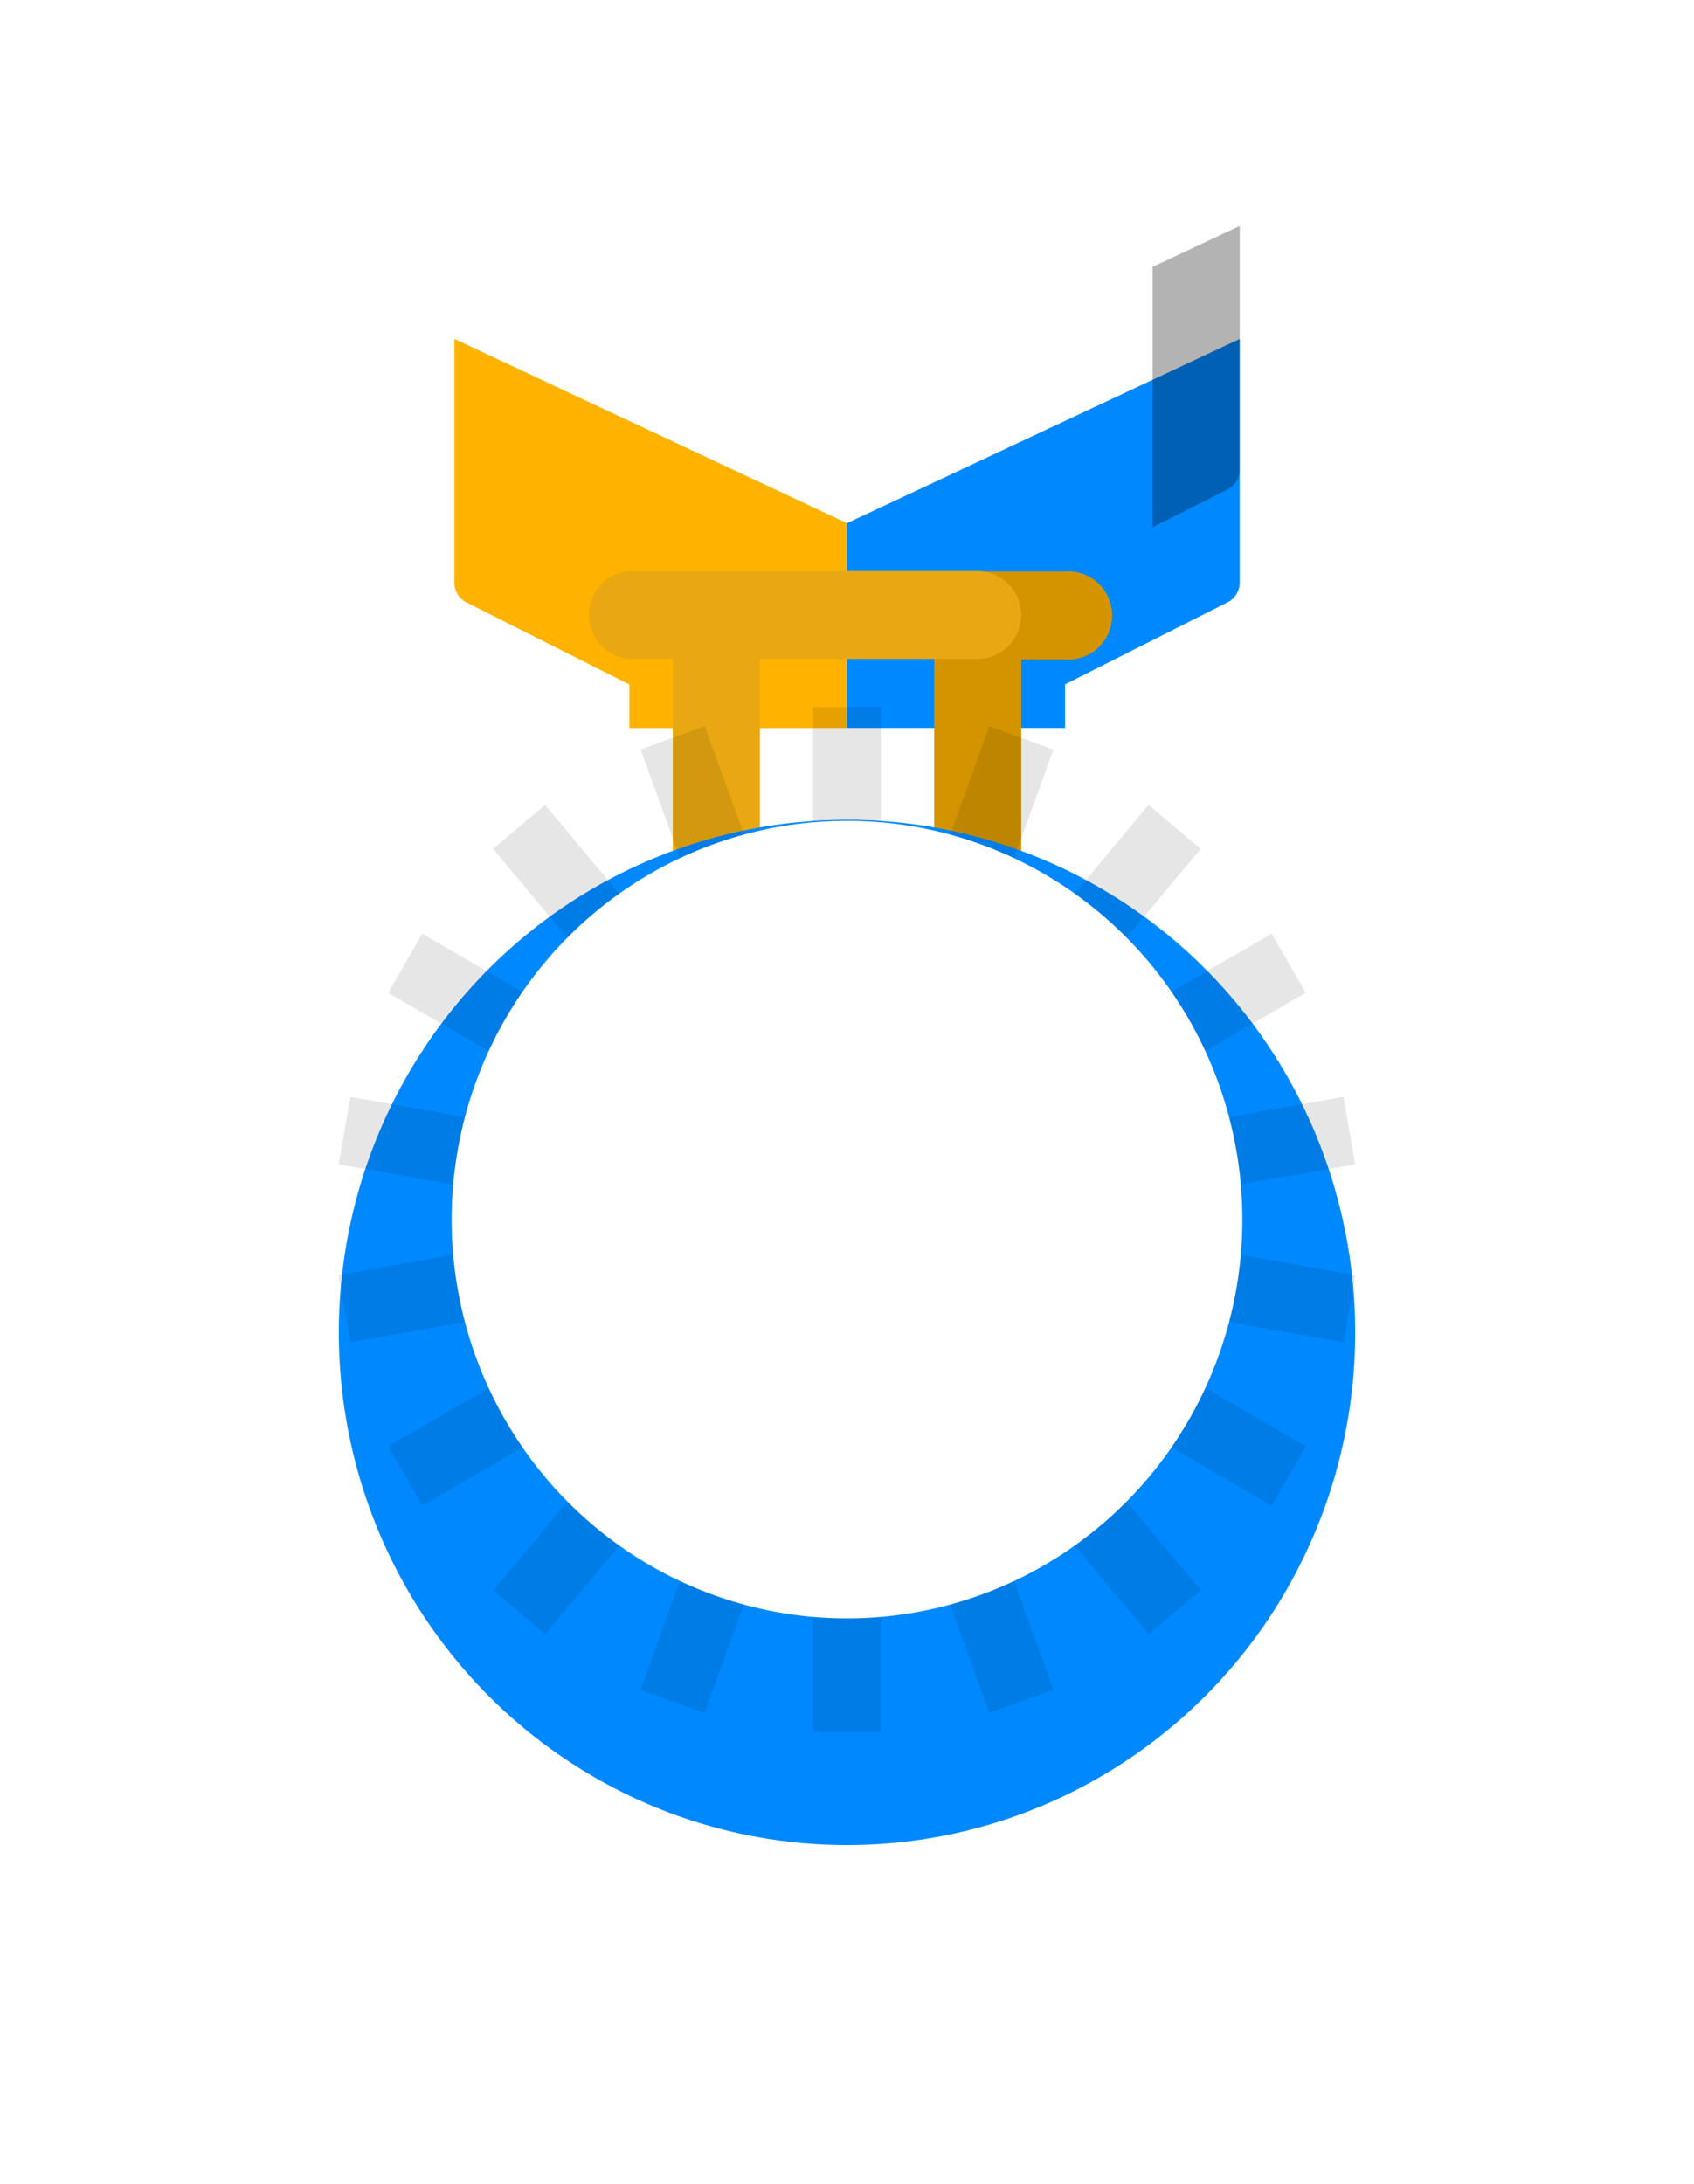 <svg xmlns="http://www.w3.org/2000/svg" xmlns:xlink="http://www.w3.org/1999/xlink" width="45" height="57.999" viewBox="0 0 45 57.999">
  <defs>
    <filter id="Path_7254" x="13.5" y="0" width="28.432" height="28.333" filterUnits="userSpaceOnUse">
      <feOffset dy="3" input="SourceAlpha"/>
      <feGaussianBlur stdDeviation="3" result="blur"/>
      <feFlood flood-opacity="0.2"/>
      <feComposite operator="in" in2="blur"/>
      <feComposite in="SourceGraphic"/>
    </filter>
    <filter id="Path_7256" x="3.067" y="0" width="28.432" height="28.333" filterUnits="userSpaceOnUse">
      <feOffset dy="3" input="SourceAlpha"/>
      <feGaussianBlur stdDeviation="3" result="blur-2"/>
      <feFlood flood-opacity="0.2"/>
      <feComposite operator="in" in2="blur-2"/>
      <feComposite in="SourceGraphic"/>
    </filter>
    <filter id="Ellipse_418" x="0" y="12.773" width="45" height="45.226" filterUnits="userSpaceOnUse">
      <feOffset dy="3" input="SourceAlpha"/>
      <feGaussianBlur stdDeviation="3" result="blur-3"/>
      <feFlood flood-opacity="0.2"/>
      <feComposite operator="in" in2="blur-3"/>
      <feComposite in="SourceGraphic"/>
    </filter>
  </defs>
  <g id="Artboard_12_copy" data-name="Artboard 12 copy" transform="translate(-14.16 2)">
    <g id="Group_7552" data-name="Group 7552" transform="translate(23.16 4)">
      <g id="Group_6437" data-name="Group 6437">
        <g transform="matrix(1, 0, 0, 1, -9, -6)" filter="url(#Path_7254)">
          <path id="Path_7254-2" data-name="Path 7254" d="M74.432,4v6.48A.59.59,0,0,1,74.1,11l-4.307,2.173v1.157H64V8.893" transform="translate(-41.5 2)" fill="#0089ff"/>
        </g>
        <path id="Path_7255" data-name="Path 7255" d="M90.874,4,88.56,5.087V12l1.983-1a.59.59,0,0,0,.331-.523Z" transform="translate(-66.941 -4)" opacity="0.3"/>
        <g transform="matrix(1, 0, 0, 1, -9, -6)" filter="url(#Path_7256)">
          <path id="Path_7256-2" data-name="Path 7256" d="M32.44,4v6.48a.59.59,0,0,0,.331.523l4.317,2.173v1.157h5.785V8.893" transform="translate(-20.37 2)" fill="#ffb300"/>
        </g>
        <path id="Path_7257" data-name="Path 7257" d="M50,35h2.314v7H50Z" transform="translate(-41.127 -24.666)" fill="#e9a811"/>
        <path id="Path_7258" data-name="Path 7258" d="M71,35h2.314v7H71Z" transform="translate(-55.185 -24.666)" fill="#d39400"/>
        <path id="Path_7259" data-name="Path 7259" d="M76.844,31.523H74.53v2.333h2.314a1.157,1.157,0,0,0,1.077-.556,1.178,1.178,0,0,0,0-1.221A1.157,1.157,0,0,0,76.844,31.523Z" transform="translate(-57.549 -22.346)" fill="#d39400"/>
        <path id="Path_7260" data-name="Path 7260" d="M54.733,32.66a1.165,1.165,0,0,0-1.16-1.17H44.318a1.171,1.171,0,0,0,0,2.333h9.265A1.165,1.165,0,0,0,54.733,32.66Z" transform="translate(-36.606 -22.326)" fill="#e9a811"/>
        <g transform="matrix(1, 0, 0, 1, -9, -6)" filter="url(#Ellipse_418)">
          <ellipse id="Ellipse_418-2" data-name="Ellipse 418" cx="13.5" cy="13.613" rx="13.5" ry="13.613" transform="translate(9 18.77)" fill="#0089ff"/>
        </g>
        <path id="Path_7261" data-name="Path 7261" d="M50.16,54.456l-.314-1.79-8.3,1.47,7.3-4.233-.906-1.57-7.3,4.233,5.415-6.487-1.385-1.167L39.261,51.4l2.882-7.956-1.7-.623-2.882,7.956V42.31h-1.8v8.47l-2.882-7.96-1.7.623L34.058,51.4l-5.418-6.486L27.259,46.08l5.418,6.487-7.3-4.233-.906,1.57,7.3,4.233-8.3-1.47-.314,1.79,8.3,1.47-8.3,1.47.314,1.787,8.3-1.47-7.3,4.233.906,1.573,7.3-4.233-5.418,6.483,1.382,1.167,5.418-6.483-2.882,7.956,1.7.62,2.882-7.956v8.466h1.8V61.073l2.882,7.956,1.7-.62-2.882-7.956,5.415,6.483,1.385-1.167-5.415-6.483,7.3,4.233.906-1.573-7.3-4.233,8.3,1.47L50.16,57.4l-8.3-1.47Z" transform="translate(-23.16 -29.539)" opacity="0.1"/>
        <ellipse id="Ellipse_419" data-name="Ellipse 419" cx="10.502" cy="10.59" rx="10.502" ry="10.59" transform="translate(2.998 15.796)" fill="#fff"/>
      </g>
    </g>
  </g>
</svg>
